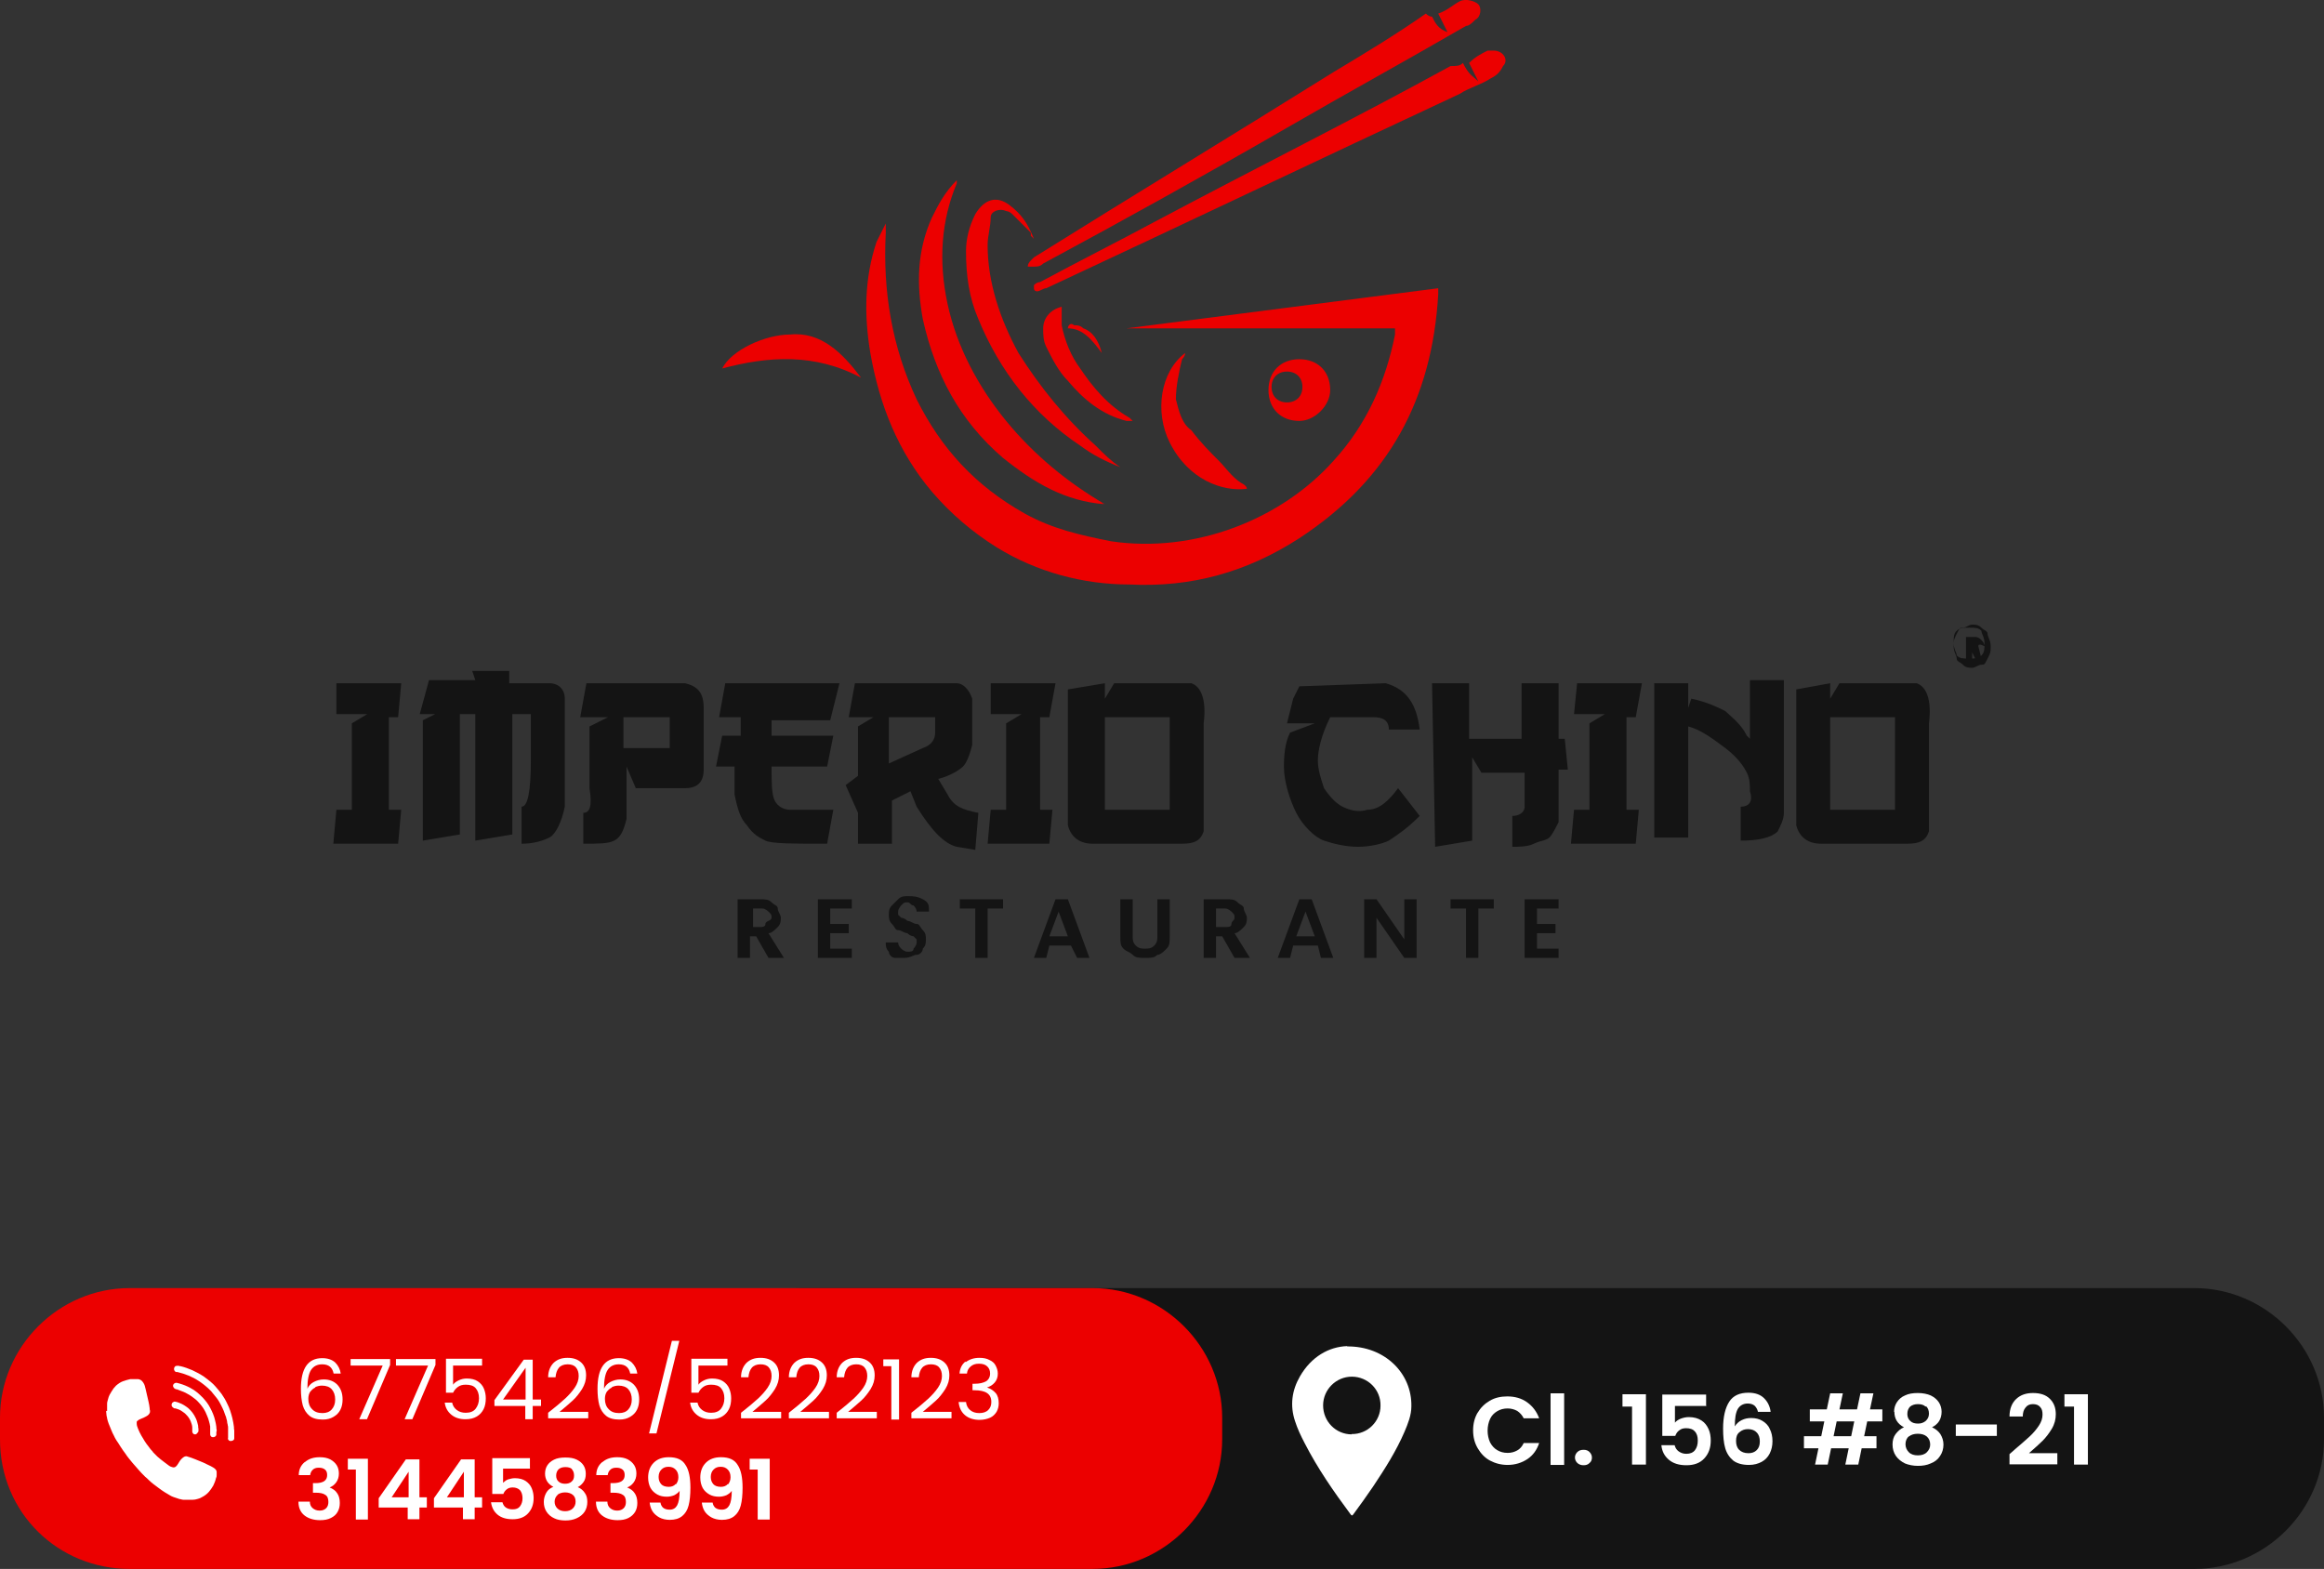 <?xml version="1.0" encoding="UTF-8"?><svg xmlns="http://www.w3.org/2000/svg" viewBox="0 0 75.3 50.84"><rect x="0" y="0" width="75.3" height="50.84" fill="#333333" stroke="none"/><defs><style>.d{fill:#fff;}.e{fill:#ec0000;}.f{fill:#141414;}</style></defs><g id="a"/><g id="b"><g id="c"><path class="f" d="M26,41.74h45.1c2.3,0,4.2,1.9,4.2,4.2v.7c0,2.3-1.9,4.2-4.2,4.2H26c-2.3,0-4.2-1.9-4.2-4.2v-.7c0-2.3,1.9-4.2,4.2-4.2Z"/><path class="e" d="M4.2,41.74h31.2c2.3,0,4.2,1.9,4.2,4.2v.7c0,2.3-1.9,4.2-4.2,4.2H4.2c-2.3,0-4.2-1.8-4.2-4.2v-.7c0-2.3,1.9-4.2,4.2-4.2Z"/><g><path class="f" d="M10.9,22.14h2.1l-.1,1.1h-.3v3h.4l-.1,1.1h-2.1l.1-1.1h.5v-2.8l.5-.3h-1v-1h0Z"/><path class="f" d="M15.3,21.74h1.2v.4h1.3c.3,0,.5,.2,.5,.5v3.5c-.1,.5-.3,.9-.5,1s-.5,.2-.9,.2v-1.2c.2,0,.3-.5,.3-1.5v-1.5h-.6v3.9l-1.2,.2v-4.1h-.5v3.9l-1.2,.2v-3.9l.4-.2h-.5l.3-1.1h1.5l-.1-.3h0Z"/><path class="f" d="M22.2,22.14c.4,.1,.6,.3,.6,.8v2c0,.4-.2,.6-.6,.6h-1.6l-.3-.7v1.7c-.1,.4-.2,.6-.4,.7-.2,.1-.5,.1-1,.1v-1c.2,0,.3-.2,.2-.8v-2l.6-.3h-.9l.2-1.1h3.2Zm-2,1.1v1h1.5v-1h-1.5Z"/><path class="f" d="M23.5,22.14h3.7l-.3,1.2h-1.9v.5h2l-.2,1h-1.8c0,.5,0,.9,.1,1.1s.3,.3,.5,.3h1.4l-.2,1.1c-1.1,0-1.8,0-2-.1s-.4-.2-.6-.5c-.2-.2-.3-.5-.4-1v-.9h-.6l.2-1h.6v-.6h-.7l.2-1.1h0Z"/><path class="f" d="M27.7,22.14h3.3c.2,0,.4,.2,.5,.5v1.5c-.1,.4-.2,.6-.3,.7-.1,.1-.4,.3-.8,.4l.3,.5c.2,.4,.5,.5,1,.6l-.1,1.2-.6-.1c-.4-.1-.8-.5-1.3-1.3l-.2-.5-.6,.3v1.4h-1.1v-1l-.4-.9,.4-.3v-1.6l.5-.3h-.8l.2-1.1h0Zm1.1,1.1v1.5l1.1-.5c.3-.1,.4-.3,.4-.5v-.5h-1.5Z"/><path class="f" d="M32.1,22.14h2.1l-.2,1.1h-.3v3h.4l-.1,1.1h-2l.1-1.1h.5v-2.8l.5-.3h-1v-1h0Z"/><path class="f" d="M35.8,22.14v.5l.3-.5h2.5c.3,.1,.5,.5,.4,1.3v3.5c-.1,.3-.3,.4-.7,.4h-2.9c-.4,0-.7-.2-.8-.6v-4.4l1.2-.2h0Zm0,1.1v3h2.1v-3h-2.1Z"/><path class="f" d="M44.9,22.14c.7,.2,1,.7,1.1,1.5h-1c0-.3-.2-.4-.5-.4h-1.4c-.3,.6-.4,1.1-.4,1.4s.1,.6,.2,.9c.2,.3,.4,.5,.6,.6s.5,.2,.8,.1c.4,0,.7-.3,1-.7l.7,.9c-.4,.4-.7,.6-1,.8-.2,.1-.6,.2-1,.2s-.8-.1-1.1-.2-.7-.5-.9-.9-.4-1-.4-1.5c0-.6,.1-.9,.2-1.1l.8-.3h-.9l.1-.4,.1-.4,.2-.4,2.8-.1h0Z"/><path class="f" d="M46.4,22.14h1.2v1.8h1.7v-1.8h1.2v1.8h.2l.1,1h-.3v1.7c-.1,.2-.2,.4-.3,.5s-.3,.1-.5,.2-.5,.1-.7,.1v-1c.2,0,.4-.1,.4-.3v-1.1h-1.4l-.3-.5v2.7l-1.2,.2-.1-5.3h0Z"/><path class="f" d="M51.1,22.14h2.1l-.2,1.1h-.3v3h.4l-.1,1.1h-2.1l.1-1.1h.5v-2.8l.5-.3h-1l.1-1h0Z"/><path class="f" d="M53.6,22.14h1.1v.8l.1-.3c.5,.1,.9,.3,1.1,.4,.2,.2,.5,.4,.7,.8l.1,.1v-1.9h1.1v4.3c0,.2-.1,.4-.2,.6-.2,.2-.6,.3-1.2,.3v-1.1c.3,0,.4-.2,.3-.5,0-.2,0-.4-.1-.6s-.3-.5-.7-.8-.8-.6-1.2-.7v3.6h-1.1v-5h0Z"/><path class="f" d="M59.3,22.14v.5l.3-.5h2.5c.3,.1,.5,.5,.4,1.3v3.5c-.1,.3-.3,.4-.7,.4h-2.8c-.4,0-.7-.2-.8-.6v-4.4l1.1-.2h0Zm0,1.1v3h2.1v-3h-2.1Z"/></g><g><path class="f" d="M24.9,31.04l-.4-.7h-.2v.7h-.4v-1.9h.7c.2,0,.3,0,.4,.1s.2,.1,.2,.2,.1,.2,.1,.3,0,.2-.1,.3-.2,.2-.3,.2l.5,.8h-.5Zm-.6-1h.3c.1,0,.2,0,.2-.1s.2-.1,.2-.2,0-.1-.1-.2c0,0-.1-.1-.2-.1h-.3v.6h-.1Z"/><path class="f" d="M26.9,29.44v.5h.6v.3h-.6v.5h.7v.3h-1.1v-1.9h1.1v.3h-.7Z"/><path class="f" d="M29,31.04c-.1,0-.2-.1-.2-.2-.1-.1-.1-.2-.1-.3h.4q0,.1,.1,.2s.1,.1,.2,.1,.2,0,.2-.1c0,0,.1-.1,.1-.2v-.1l-.1-.1s-.1,0-.2-.1c-.1,0-.2-.1-.3-.1s-.1-.1-.2-.2-.1-.2-.1-.3,0-.2,.1-.3l.2-.2c.1-.1,.2-.1,.3-.1,.2,0,.3,0,.5,.1s.2,.2,.2,.4h-.4q0-.1-.1-.2c-.1,0-.1-.1-.2-.1s-.1,0-.2,.1c0,0-.1,.1-.1,.2v.1l.1,.1s.1,0,.2,.1c.1,0,.2,.1,.3,.1s.1,.1,.2,.2,.1,.2,.1,.3,0,.2-.1,.3c0,.1-.1,.2-.2,.2s-.2,.1-.4,.1h-.3Z"/><path class="f" d="M32.5,29.14v.3h-.5v1.6h-.4v-1.6h-.5v-.3h1.4Z"/><path class="f" d="M34.7,30.64h-.7l-.1,.4h-.4l.7-1.9h.4l.7,1.9h-.4l-.2-.4h0Zm-.1-.3l-.3-.8-.3,.8h.6Z"/><path class="f" d="M36.7,29.14v1.2c0,.1,0,.2,.1,.3s.2,.1,.3,.1,.2,0,.3-.1,.1-.2,.1-.3v-1.2h.4v1.2c0,.2,0,.3-.1,.4s-.2,.2-.3,.2c-.1,.1-.2,.1-.4,.1s-.3,0-.4-.1-.2-.1-.3-.2c-.1-.1-.1-.2-.1-.4v-1.2h.4Z"/><path class="f" d="M40,31.04l-.4-.7h-.2v.7h-.4v-1.9h.7c.2,0,.3,0,.4,.1s.2,.1,.2,.2,.1,.2,.1,.3,0,.2-.1,.3-.2,.2-.3,.2l.5,.8h-.5Zm-.6-1h.3c.1,0,.2,0,.2-.1s.1-.1,.1-.2,0-.1-.1-.2c0,0-.1-.1-.2-.1h-.3v.6h0Z"/><path class="f" d="M42.7,30.64h-.8l-.1,.4h-.4l.7-1.9h.4l.7,1.9h-.4l-.1-.4h0Zm-.1-.3l-.3-.8-.3,.8h.6Z"/><path class="f" d="M45.9,31.04h-.4l-.9-1.3v1.3h-.4v-1.9h.4l.9,1.3v-1.3h.4v1.9Z"/><path class="f" d="M48.4,29.14v.3h-.5v1.6h-.4v-1.6h-.5v-.3h1.4Z"/><path class="f" d="M49.8,29.44v.5h.6v.3h-.6v.5h.7v.3h-1.1v-1.9h1.1v.3h-.7Z"/></g><path class="f" d="M64.2,20.34c.1,.1,.2,.1,.2,.2s.1,.2,.1,.4,0,.2-.1,.4-.1,.2-.2,.2-.2,.1-.3,.1-.2,0-.3-.1-.2-.1-.2-.2-.1-.2-.1-.4,0-.2,.1-.4,.1-.2,.2-.2,.2-.1,.3-.1,.2,0,.3,.1Zm0,.9c.1-.1,.1-.2,.1-.4s-.1-.3-.1-.4c-.1-.1-.2-.1-.4-.1s-.3,0-.4,.1-.1,.2-.1,.4,.1,.3,.1,.4c.1,.1,.2,.1,.4,.1s.3,0,.4-.1Zm-.1-.3h0l.1,.4h-.2l-.1-.2h0v.2h-.2v-.7h.3q.1,0,.2,.1t.1,.2q-.2-.1-.2,0h0Zm-.3-.1h0c0-.1,0,0,0,0Z"/><g><path class="e" d="M28.7,7.24v.3c-.1,1.9,.2,3.7,1,5.4,.8,1.6,1.9,2.8,3.5,3.7,.9,.5,1.8,.7,2.8,.9,2.7,.4,5.5-.7,7.2-2.6,1.1-1.2,1.7-2.6,2-4.1v-.2h-8.7l10.1-1.3v.2c-.2,3.4-1.6,6-4.5,7.9-1.7,1.1-3.5,1.6-5.5,1.5-1.5,0-3-.4-4.3-1.2-.8-.5-1.5-1.1-2.1-1.8-1.1-1.3-1.7-2.8-2-4.5-.2-1.2-.2-2.4,.2-3.6l.3-.6h0Z"/><path class="e" d="M46.4,.54c.1,.2,.2,.4,.5,.5l-.3-.6c.3-.1,.5-.3,.7-.4h0c.2-.1,.5,0,.6,.1,.1,.1,.1,.4-.1,.5-.1,.1-.2,.2-.3,.2-1.9,1.1-3.9,2.2-5.8,3.3-2.6,1.5-5.3,3-7.9,4.4-.1,.1-.2,.1-.3,.1h-.2q0-.1,.1-.2l.1-.1c3.2-2,6.5-4,9.7-6,1-.6,2-1.2,3-1.9q.1,.1,.2,.1Z"/><path class="e" d="M47.4,2.04c.2,.4,.3,.4,.5,.6l-.3-.6c.2-.2,.4-.3,.6-.4h.2c.3,0,.5,.3,.3,.5-.1,.2-.2,.3-.4,.4-.3,.2-.7,.3-1,.5-4.5,2.1-8.9,4.2-13.4,6.3-.1,0-.2,.1-.3,.1,0,0-.1,0-.1-.1v-.1q.1-.1,.2-.1c1.3-.7,2.5-1.3,3.8-2,3.2-1.7,6.4-3.3,9.5-5,.2,0,.3,0,.4-.1h0Z"/><path class="e" d="M35.8,16.34c-1.3-.1-2.3-.7-3.3-1.5-1.4-1.2-2.2-2.7-2.6-4.5-.2-1.1-.2-2.2,.3-3.3,.2-.4,.4-.8,.8-1.2v.1c-.5,1.2-.6,2.5-.3,3.9,.3,1.4,1,2.7,1.9,3.8,.9,1.1,2,2,3.2,2.7-.1-.1-.1,0,0,0h0Z"/><path class="e" d="M36.3,15.14c-.5-.2-.9-.4-1.3-.7-1.5-1-2.6-2.4-3.3-4.1-.3-.7-.4-1.4-.4-2.2,0-.4,.1-.8,.3-1.2,.3-.5,.7-.6,1.1-.3s.6,.6,.8,1.1l-.1-.1v-.1l-.6-.6c-.1-.1-.2-.1-.2-.1-.2-.1-.5,0-.5,.2,0,.3-.1,.6-.1,.9,0,1.2,.4,2.4,1,3.5,.7,1.1,1.5,2.1,2.5,3,.3,.3,.5,.5,.8,.7h0Z"/><path class="e" d="M40.4,15.84c-.8,.1-1.9-.3-2.5-1.5-.5-1-.3-2.3,.5-2.9q0,.1-.1,.2c-.1,.4-.2,.9-.2,1.3,.1,.4,.2,.8,.5,1,.3,.4,.6,.7,.9,1,.2,.2,.4,.5,.7,.7q.2,.1,.2,.2h0Z"/><path class="e" d="M27.9,12.24c-1.5-.8-3-.7-4.5-.3,.3-.6,1.4-1.1,2.2-1.1,1-.1,1.7,.6,2.3,1.4h0Z"/><path class="e" d="M42.1,13.64c-.6,0-1-.4-1-1s.4-1,1-1,1,.4,1,1c0,.5-.5,1-1,1h0Zm-.4-.6c.3,0,.5-.2,.5-.5s-.2-.5-.5-.5-.5,.2-.5,.5,.2,.5,.5,.5Z"/><path class="e" d="M34.4,9.94v.6c.1,.5,.3,1,.6,1.4,.4,.6,.9,1.2,1.6,1.6l.1,.1h-.2c-.8-.2-1.4-.7-1.9-1.3-.3-.3-.5-.7-.7-1.1-.1-.2-.1-.4-.1-.6,0-.3,.2-.6,.6-.7h0Z"/><path class="e" d="M35.7,11.44c-.3-.4-.6-.8-1.1-.8,0-.1,.1-.2,.2-.1,.1,0,.2,0,.3,.1,.3,.1,.5,.4,.6,.8h0Z"/></g><g><path class="d" d="M3.47,45.72h0s0-.08,0-.12c0,0,0-.01,0-.02,0-.01,0-.02,0-.03,0-.02,0-.05,0-.07,0-.05,.02-.09,.03-.14,.01-.05,.03-.1,.05-.14,.04-.07,.08-.14,.13-.21,.03-.03,.05-.06,.08-.09,.07-.06,.14-.11,.22-.14,.08-.03,.16-.05,.24-.07,.02,0,.04,0,.06,0,.02,0,.03,0,.05,0h.06s.04,0,.05,0c.01,0,.03,0,.04,0,.07,.01,.12,.05,.16,.11,.05,.07,.06,.14,.08,.22,.03,.13,.06,.26,.09,.39,.02,.08,.03,.15,.04,.23,0,.02,0,.05,.01,.07,0,.02,0,.03,0,.05-.02,.07-.07,.11-.13,.14-.05,.03-.1,.05-.15,.07-.04,.02-.08,.03-.11,.06-.02,.01-.04,.03-.04,.05,0,.02,0,.03,0,.05,0,.06,.02,.11,.04,.16,.03,.08,.07,.16,.11,.23,.07,.12,.14,.24,.23,.35,.04,.06,.09,.12,.14,.17h0s0,.01,.01,.02c.03,.03,.06,.06,.09,.09,.02,.02,.03,.03,.05,.05,.07,.06,.14,.12,.21,.17,.05,.04,.11,.08,.16,.12,.04,.03,.09,.05,.14,.06,.03,0,.06,0,.09-.03,.04-.03,.06-.08,.09-.12,.04-.07,.09-.14,.17-.19,.04-.02,.08-.03,.12-.01,.08,.02,.15,.05,.23,.08,.09,.04,.18,.07,.27,.11,.09,.04,.17,.08,.25,.12,.05,.03,.1,.05,.14,.09,.03,.03,.05,.06,.05,.1h0s0,.06,0,.09c0,.03,0,.07-.02,.1-.02,.09-.05,.17-.09,.25-.04,.07-.09,.14-.14,.2-.06,.07-.14,.13-.22,.17-.05,.03-.09,.05-.14,.06-.06,.02-.12,.03-.18,.03h-.01s-.04,0-.06,0c0,0-.01,0-.02,0h-.06s-.04,0-.05,0c-.03,0-.06,0-.08,0-.03,0-.07-.01-.1-.02-.04,0-.07-.02-.11-.03-.04-.01-.08-.03-.12-.04-.05-.02-.1-.04-.14-.07-.05-.03-.1-.06-.15-.09-.07-.04-.13-.09-.2-.14-.05-.04-.11-.08-.16-.12-.05-.04-.1-.08-.15-.13-.04-.04-.08-.08-.12-.11l-.02-.02c-.06-.06-.12-.12-.18-.19-.07-.08-.14-.16-.21-.24-.08-.1-.16-.19-.23-.3-.06-.08-.11-.15-.16-.23-.04-.07-.09-.14-.13-.2-.03-.05-.06-.1-.08-.15-.03-.06-.06-.11-.08-.17-.03-.07-.06-.14-.09-.22-.02-.06-.04-.11-.05-.17,0-.04-.02-.07-.02-.11,0-.03-.01-.07-.01-.1,0-.01,0-.02,0-.03h0Z"/><path class="d" d="M5.75,44.25s.06,.02,.1,.02c.13,.03,.26,.08,.38,.13,.13,.06,.26,.13,.38,.21,.08,.06,.16,.12,.23,.18,.06,.05,.11,.1,.16,.16,.06,.07,.12,.14,.18,.22,.07,.1,.13,.2,.18,.31,.08,.15,.13,.32,.17,.48,.02,.09,.04,.19,.05,.28,0,.04,0,.07,.01,.11,0,.01,0,.03,0,.04,0,0,0,.01,0,.02,0,.02,0,.03,0,.05v.13s0,.01,0,.02c0,.03-.02,.06-.05,.07-.06,.03-.12,.02-.15-.04,0-.02-.01-.03,0-.05,0-.01,0-.02,0-.04,0-.02,0-.04,0-.07,0-.01,0-.03,0-.04,0-.02,0-.03,0-.05,0,0,0,0,0-.01,0-.01,0-.02,0-.03,0-.03,0-.05,0-.08,0-.03,0-.06-.01-.08,0-.04-.02-.07-.02-.11,0-.04-.02-.09-.03-.13,0-.03-.02-.06-.03-.09-.02-.05-.03-.09-.05-.14-.01-.03-.03-.06-.04-.09-.02-.04-.04-.08-.06-.12-.05-.1-.11-.19-.18-.27-.04-.05-.09-.11-.13-.16-.07-.07-.14-.14-.22-.2-.06-.05-.12-.09-.18-.13-.21-.14-.44-.23-.69-.29-.01,0-.03,0-.04,0-.04-.01-.06-.04-.07-.08-.01-.05,.02-.11,.07-.12h.01s.03,0,.04,0h0Z"/><path class="d" d="M7.01,46.4h0s0,.06,0,.08c0,.01,0,.03-.01,.04-.02,.03-.04,.04-.07,.05-.01,0-.03,0-.04,0-.05,0-.08-.05-.08-.09,0-.03,0-.05,0-.08,0-.01,0-.02,0-.03,0-.02,0-.04,0-.06,0-.02,0-.05,0-.07,0-.02,0-.04-.01-.06,0-.04-.02-.08-.03-.13-.01-.05-.03-.1-.05-.15-.02-.05-.04-.1-.06-.14-.05-.1-.11-.19-.19-.28-.05-.06-.11-.12-.18-.17-.07-.05-.13-.1-.21-.14-.05-.03-.09-.05-.14-.07-.07-.03-.14-.05-.21-.08-.02,0-.04,0-.06-.02-.03-.01-.05-.04-.06-.07-.02-.07,.05-.13,.12-.12,.25,.06,.47,.16,.67,.32,.06,.05,.12,.11,.18,.17,.09,.1,.17,.2,.23,.32,.07,.13,.13,.27,.16,.41,.02,.07,.03,.14,.04,.21,0,.03,0,.06,.01,.09,0,.02,0,.03,0,.05h0Z"/><path class="d" d="M6.42,46.4s-.04,.07-.08,.08c-.01,0-.02,0-.03,0-.04,0-.07-.04-.08-.08,0,0,0-.01,0-.02,0-.04,0-.08,0-.12,0-.07-.03-.14-.05-.2-.03-.07-.07-.14-.13-.2-.05-.06-.11-.1-.17-.14-.06-.04-.12-.06-.19-.08-.03,0-.06,0-.08-.03-.03-.02-.05-.04-.05-.08,0-.06,.02-.08,.08-.11,.01,0,.03,0,.04,0,.04,.01,.09,.02,.13,.04,.11,.04,.2,.1,.29,.17,.1,.09,.18,.19,.24,.32,.04,.08,.06,.16,.08,.25,0,.03,0,.07,.01,.1,0,.03,0,.06,0,.09h0Z"/><path class="d" d="M7.59,46.61v-.19h0v.18h0Z"/><path class="d" d="M3.47,45.6v.11h0v-.1h0Z"/><path class="d" d="M6.81,46.38s0,.07,0,.11c0,0,0-.01,0-.02v-.09Z"/><path class="d" d="M6.42,46.4v-.09s0,.02,0,.03c0,.02,0,.04,0,.06h0Z"/><path class="d" d="M7.05,47.79v-.08s0,.05,0,.08Z"/><path class="d" d="M7.01,46.48v-.07s0,.05,0,.07Z"/><path class="d" d="M6.17,48.6s.05,0,.07,0c-.02,0-.05,0-.07,0Z"/><path class="d" d="M7.39,46.49s0,.04,0,.07v-.07Z"/><path class="d" d="M4.45,44.69s-.04,0-.05,0c.02,0,.04,0,.05,0Z"/><path class="d" d="M4.87,45.77s0-.03,0-.05c0,.02,0,.03,0,.05Z"/><path class="d" d="M6.05,48.6s.04,0,.05,0c-.02,0-.04,0-.05,0Z"/><path class="d" d="M7.01,46.4s0-.03,0-.05c0,.02,0,.03,0,.05Z"/><path class="d" d="M4.34,44.69s-.03,0-.05,0c.02,0,.03,0,.05,0Z"/><path class="d" d="M7.39,46.4s0,.03,0,.05c0-.02,0-.03,0-.05Z"/><path class="d" d="M5.75,44.25h-.04s.03,0,.04,0Z"/><path class="d" d="M5.67,45.43h-.04s.03,0,.04,0Z"/><path class="d" d="M4.44,46.13s0-.03,0-.05v.05Z"/><path class="d" d="M7.59,46.41s0-.03,0-.04c0,.01,0,.03,0,.04Z"/><path class="d" d="M6.9,46.57s.03,0,.04,0c-.01,0-.03,0-.04,0Z"/><path class="d" d="M4.71,47.83s.01,.01,.02,.02c0,0-.02,0-.02-.02Z"/><path class="d" d="M3.47,45.55s0,.02,0,.03c0-.01,0-.02,0-.03Z"/><path class="d" d="M3.47,45.72s0,.02,0,.03c0-.01,0-.02,0-.03Z"/><path class="d" d="M7.39,46.35s0,.02,0,.03c0-.01,0-.02,0-.03Z"/><path class="d" d="M6.31,46.48h.03s-.02,0-.03,0Z"/><path class="d" d="M4.98,47.06h-.01s.02-.01,.01,0Z"/></g><path class="d" d="M43.65,43.62c-.59,.02-1.16,.34-1.53,.98-.26,.45-.33,.94-.16,1.45,.08,.25,.19,.48,.31,.71,.42,.82,.94,1.57,1.49,2.31,.04,.05,.05,.05,.09,0,.22-.3,.43-.59,.64-.9,.38-.57,.75-1.15,1.02-1.78,.11-.26,.22-.53,.22-.82,.02-1.07-.86-1.95-2.08-1.94Zm.15,2.86c-.52,0-.93-.42-.93-.94,0-.51,.42-.93,.93-.93,.52,0,.94,.42,.93,.94,0,.51-.42,.93-.94,.92h0Z"/><g><path class="d" d="M47.87,45.79c.1-.17,.23-.3,.4-.4s.36-.14,.57-.14c.24,0,.46,.06,.64,.19,.18,.13,.31,.3,.39,.52h-.5c-.05-.1-.12-.18-.21-.24-.09-.05-.2-.08-.31-.08-.13,0-.24,.03-.34,.09-.1,.06-.18,.14-.23,.25s-.08,.24-.08,.38,.03,.27,.08,.38c.06,.11,.13,.19,.23,.25,.1,.06,.21,.09,.34,.09,.12,0,.22-.03,.31-.08,.09-.05,.16-.13,.21-.24h.5c-.07,.22-.2,.4-.38,.52-.18,.12-.4,.19-.64,.19-.21,0-.4-.05-.57-.14s-.3-.23-.4-.4c-.1-.17-.15-.36-.15-.58s.05-.41,.15-.58Z"/><path class="d" d="M50.68,45.15v2.32h-.44v-2.32h.44Z"/><path class="d" d="M51.11,47.41c-.05-.05-.08-.11-.08-.18s.03-.13,.08-.18c.05-.05,.12-.07,.2-.07s.14,.02,.19,.07c.05,.05,.08,.11,.08,.18s-.02,.13-.08,.18c-.05,.05-.11,.07-.19,.07s-.14-.02-.2-.07Z"/><path class="d" d="M52.57,45.58v-.4h.76v2.28h-.45v-1.88h-.3Z"/><path class="d" d="M55.29,45.56h-1.02v.54c.04-.05,.11-.1,.19-.13s.17-.05,.26-.05c.17,0,.3,.04,.41,.11,.11,.07,.18,.17,.23,.28,.05,.11,.07,.24,.07,.37,0,.24-.07,.43-.21,.58-.14,.15-.33,.22-.58,.22-.24,0-.43-.06-.57-.18-.14-.12-.22-.27-.24-.47h.43c.02,.08,.06,.15,.13,.2,.07,.05,.15,.08,.25,.08,.12,0,.22-.04,.28-.12,.06-.08,.09-.18,.09-.31s-.03-.23-.1-.3c-.06-.07-.16-.1-.28-.1-.09,0-.16,.02-.22,.07-.06,.04-.1,.1-.13,.18h-.42v-1.34h1.42v.39Z"/><path class="d" d="M56.85,45.55c-.05-.04-.12-.07-.22-.07-.14,0-.25,.06-.32,.17-.07,.12-.1,.3-.1,.57,.05-.08,.12-.15,.22-.2,.1-.05,.2-.07,.31-.07,.14,0,.26,.03,.36,.09,.1,.06,.19,.14,.24,.26,.06,.11,.09,.25,.09,.4,0,.15-.03,.28-.09,.4-.06,.12-.15,.21-.26,.27s-.25,.1-.41,.1c-.22,0-.39-.05-.51-.14-.12-.1-.21-.23-.26-.4-.05-.17-.07-.39-.07-.64,0-.38,.07-.67,.2-.87s.34-.29,.62-.29c.22,0,.39,.06,.51,.18s.19,.27,.21,.44h-.41c-.02-.09-.06-.15-.11-.2Zm-.49,.86c-.08,.06-.11,.16-.11,.28s.03,.22,.1,.29c.07,.07,.17,.11,.3,.11,.11,0,.2-.03,.27-.1s.1-.16,.1-.28-.03-.22-.1-.29c-.06-.07-.16-.11-.28-.11-.11,0-.2,.03-.28,.1Z"/><path class="d" d="M60.5,46.06l-.1,.48h.4v.39h-.48l-.11,.53h-.42l.11-.53h-.57l-.11,.53h-.41l.11-.53h-.47v-.39h.56l.1-.48h-.47v-.39h.55l.11-.52h.41l-.11,.52h.57l.11-.52h.42l-.11,.52h.4v.39h-.49Zm-.42,0h-.57l-.1,.48h.57l.1-.48Z"/><path class="d" d="M61.37,45.75c0-.11,.03-.22,.09-.31,.06-.09,.14-.17,.26-.22,.12-.06,.26-.08,.42-.08s.31,.03,.42,.08c.12,.06,.2,.13,.26,.22,.06,.09,.09,.2,.09,.31s-.03,.22-.08,.3-.13,.15-.23,.2c.11,.05,.2,.12,.27,.22,.06,.1,.1,.21,.1,.34,0,.14-.04,.27-.11,.37-.07,.11-.17,.19-.3,.24-.13,.06-.27,.08-.42,.08s-.3-.03-.42-.08c-.12-.06-.22-.14-.29-.24s-.11-.23-.11-.37c0-.13,.03-.25,.1-.34s.15-.17,.27-.22c-.21-.11-.31-.28-.31-.5Zm.48,.79c-.07,.06-.11,.15-.11,.26,0,.1,.04,.19,.11,.26,.07,.07,.17,.1,.29,.1s.22-.03,.29-.1c.07-.07,.11-.15,.11-.25,0-.11-.04-.2-.11-.26-.07-.06-.17-.09-.29-.09s-.22,.03-.29,.09Zm.54-.96c-.06-.06-.15-.08-.25-.08s-.19,.03-.25,.08c-.06,.06-.09,.14-.09,.24,0,.09,.03,.17,.1,.23,.06,.06,.15,.08,.25,.08s.18-.03,.25-.09c.06-.06,.1-.13,.1-.23,0-.1-.03-.18-.09-.24Z"/><path class="d" d="M64.7,46.16v.37h-1.33v-.37h1.33Z"/><path class="d" d="M65.28,46.97c.2-.17,.36-.31,.48-.42,.12-.11,.22-.23,.3-.35,.08-.12,.12-.24,.12-.36,0-.11-.02-.19-.08-.25-.05-.06-.13-.09-.23-.09s-.18,.03-.24,.11c-.06,.07-.09,.17-.09,.29h-.43c0-.25,.08-.44,.22-.57s.32-.19,.54-.19c.24,0,.42,.06,.55,.19,.13,.13,.19,.29,.19,.5,0,.16-.04,.32-.13,.47-.09,.15-.19,.28-.3,.39-.11,.11-.26,.24-.44,.4h.92v.36h-1.55v-.33l.16-.14Z"/><path class="d" d="M66.89,45.58v-.4h.76v2.28h-.45v-1.88h-.3Z"/></g><g><path class="d" d="M10.44,44.21c-.16,0-.28,.06-.36,.18-.08,.12-.12,.33-.12,.61,.04-.09,.11-.17,.21-.22,.1-.05,.2-.08,.32-.08,.19,0,.33,.06,.44,.17,.11,.12,.17,.27,.17,.48,0,.12-.02,.23-.07,.33-.05,.1-.12,.17-.22,.23-.1,.06-.21,.09-.35,.09-.19,0-.33-.04-.43-.12-.1-.08-.18-.2-.22-.34-.04-.15-.06-.33-.06-.54,0-.66,.23-.99,.69-.99,.18,0,.32,.05,.42,.14,.1,.1,.16,.22,.18,.36h-.23c-.04-.2-.16-.3-.37-.3Zm-.22,.75c-.07,.03-.12,.08-.17,.14-.04,.06-.06,.14-.06,.23,0,.14,.04,.25,.12,.33,.08,.09,.19,.13,.34,.13,.13,0,.23-.04,.3-.12,.07-.08,.11-.18,.11-.32,0-.14-.04-.25-.11-.33s-.18-.12-.32-.12c-.08,0-.15,.02-.22,.05Z"/><path class="d" d="M12.64,44.23l-.75,1.76h-.25l.76-1.74h-1.04v-.21h1.28v.19Z"/><path class="d" d="M14.11,44.23l-.75,1.76h-.25l.76-1.74h-1.04v-.21h1.28v.19Z"/><path class="d" d="M15.63,44.25h-.95v.62c.04-.06,.1-.1,.18-.14,.08-.04,.17-.06,.26-.06,.15,0,.27,.03,.36,.09,.09,.06,.16,.14,.2,.24s.06,.2,.06,.31c0,.13-.02,.25-.07,.35-.05,.1-.12,.18-.22,.24-.1,.06-.22,.09-.37,.09-.19,0-.34-.05-.46-.15s-.19-.23-.21-.39h.24c.02,.1,.07,.18,.15,.24,.08,.06,.17,.09,.29,.09,.14,0,.25-.04,.32-.13,.07-.09,.11-.2,.11-.34s-.04-.25-.11-.33c-.07-.08-.18-.11-.32-.11-.1,0-.18,.02-.25,.07-.07,.05-.12,.11-.16,.19h-.23v-1.1h1.17v.22Z"/><path class="d" d="M16.02,45.56v-.19l.95-1.31h.29v1.29h.27v.21h-.27v.43h-.24v-.43h-1Zm1.01-1.24l-.73,1.03h.73v-1.03Z"/><path class="d" d="M18.29,45.34c.13-.12,.24-.24,.33-.37,.09-.13,.13-.26,.13-.38,0-.12-.03-.21-.09-.28s-.15-.1-.27-.1-.22,.04-.28,.11-.1,.18-.11,.31h-.24c0-.2,.07-.36,.18-.47,.12-.11,.26-.16,.45-.16s.33,.05,.44,.15c.11,.1,.16,.24,.16,.42,0,.15-.04,.29-.13,.44-.09,.14-.19,.27-.3,.37s-.26,.23-.43,.37h.93v.21h-1.3v-.18c.23-.18,.41-.33,.54-.45Z"/><path class="d" d="M20.05,44.21c-.16,0-.28,.06-.36,.18-.08,.12-.12,.33-.12,.61,.04-.09,.11-.17,.21-.22s.2-.08,.32-.08c.19,0,.33,.06,.44,.17,.11,.12,.17,.27,.17,.48,0,.12-.02,.23-.07,.33s-.12,.17-.22,.23c-.1,.06-.21,.09-.35,.09-.19,0-.33-.04-.43-.12-.1-.08-.18-.2-.22-.34-.04-.15-.06-.33-.06-.54,0-.66,.23-.99,.69-.99,.18,0,.32,.05,.42,.14,.1,.1,.16,.22,.18,.36h-.23c-.04-.2-.16-.3-.37-.3Zm-.22,.75c-.07,.03-.12,.08-.17,.14-.04,.06-.06,.14-.06,.23,0,.14,.04,.25,.12,.33,.08,.09,.19,.13,.34,.13,.13,0,.23-.04,.3-.12,.07-.08,.11-.18,.11-.32,0-.14-.04-.25-.11-.33-.07-.08-.18-.12-.32-.12-.08,0-.15,.02-.22,.05Z"/><path class="d" d="M22.01,43.45l-.74,3h-.24l.74-3h.25Z"/><path class="d" d="M23.58,44.25h-.95v.62c.04-.06,.1-.1,.18-.14s.17-.06,.26-.06c.15,0,.27,.03,.36,.09,.09,.06,.16,.14,.2,.24s.06,.2,.06,.31c0,.13-.02,.25-.07,.35-.05,.1-.12,.18-.22,.24s-.22,.09-.37,.09c-.19,0-.34-.05-.46-.15s-.19-.23-.21-.39h.24c.02,.1,.07,.18,.15,.24,.08,.06,.17,.09,.29,.09,.14,0,.25-.04,.32-.13,.07-.09,.11-.2,.11-.34s-.04-.25-.11-.33c-.07-.08-.18-.11-.32-.11-.1,0-.18,.02-.25,.07-.07,.05-.12,.11-.16,.19h-.23v-1.1h1.17v.22Z"/><path class="d" d="M24.54,45.34c.13-.12,.24-.24,.33-.37,.09-.13,.13-.26,.13-.38,0-.12-.03-.21-.09-.28s-.15-.1-.27-.1-.22,.04-.28,.11-.1,.18-.11,.31h-.24c0-.2,.07-.36,.18-.47,.12-.11,.26-.16,.45-.16s.33,.05,.44,.15c.11,.1,.16,.24,.16,.42,0,.15-.04,.29-.13,.44-.09,.14-.19,.27-.3,.37s-.26,.23-.43,.37h.93v.21h-1.3v-.18c.23-.18,.41-.33,.54-.45Z"/><path class="d" d="M26.09,45.34c.13-.12,.24-.24,.33-.37,.09-.13,.13-.26,.13-.38,0-.12-.03-.21-.09-.28s-.15-.1-.27-.1-.22,.04-.28,.11-.1,.18-.11,.31h-.24c0-.2,.07-.36,.18-.47,.12-.11,.26-.16,.45-.16s.33,.05,.44,.15c.11,.1,.16,.24,.16,.42,0,.15-.04,.29-.13,.44-.09,.14-.19,.27-.3,.37s-.26,.23-.43,.37h.93v.21h-1.3v-.18c.23-.18,.41-.33,.54-.45Z"/><path class="d" d="M27.64,45.34c.13-.12,.24-.24,.33-.37,.09-.13,.13-.26,.13-.38,0-.12-.03-.21-.09-.28s-.15-.1-.27-.1-.22,.04-.28,.11-.1,.18-.11,.31h-.24c0-.2,.07-.36,.18-.47,.12-.11,.26-.16,.45-.16s.33,.05,.44,.15c.11,.1,.16,.24,.16,.42,0,.15-.04,.29-.13,.44-.09,.14-.19,.27-.3,.37s-.26,.23-.43,.37h.93v.21h-1.3v-.18c.23-.18,.41-.33,.54-.45Z"/><path class="d" d="M28.62,44.27v-.22h.51v1.95h-.25v-1.73h-.26Z"/><path class="d" d="M30.06,45.34c.13-.12,.24-.24,.33-.37,.09-.13,.13-.26,.13-.38,0-.12-.03-.21-.09-.28s-.15-.1-.27-.1-.22,.04-.28,.11-.1,.18-.11,.31h-.24c0-.2,.07-.36,.18-.47,.12-.11,.26-.16,.45-.16s.33,.05,.44,.15c.11,.1,.16,.24,.16,.42,0,.15-.04,.29-.13,.44-.09,.14-.19,.27-.3,.37s-.26,.23-.43,.37h.93v.21h-1.3v-.18c.23-.18,.41-.33,.54-.45Z"/><path class="d" d="M31.29,44.14c.12-.09,.26-.14,.45-.14,.12,0,.23,.02,.32,.07,.09,.04,.16,.1,.2,.18s.07,.16,.07,.26c0,.11-.03,.21-.1,.29s-.15,.13-.25,.16h0c.12,.04,.21,.1,.28,.18s.1,.2,.1,.33c0,.1-.02,.19-.07,.28-.05,.08-.12,.15-.21,.19s-.21,.07-.34,.07c-.19,0-.35-.05-.47-.15s-.19-.24-.21-.43h.24c.01,.11,.06,.2,.13,.26,.08,.07,.18,.1,.3,.1s.22-.03,.29-.1,.1-.15,.1-.26c0-.14-.05-.23-.14-.29-.09-.06-.23-.09-.41-.09h-.06v-.21h.06c.17,0,.29-.03,.38-.08,.08-.05,.13-.14,.13-.25,0-.1-.03-.17-.09-.23-.06-.06-.15-.09-.27-.09s-.2,.03-.27,.09c-.07,.06-.11,.13-.12,.23h-.24c.01-.17,.08-.3,.19-.39Z"/><path class="d" d="M9.89,47.37c.12-.1,.27-.15,.47-.15,.13,0,.24,.02,.34,.07,.09,.05,.16,.11,.21,.19,.05,.08,.07,.17,.07,.27,0,.11-.03,.21-.09,.29-.06,.08-.13,.13-.21,.16h0c.1,.04,.19,.1,.24,.18,.06,.08,.09,.19,.09,.32,0,.11-.02,.2-.07,.29s-.12,.15-.22,.2-.21,.07-.35,.07c-.2,0-.37-.05-.5-.15s-.2-.25-.2-.45h.37c0,.09,.03,.16,.09,.21s.13,.08,.23,.08c.09,0,.16-.03,.21-.08,.05-.05,.07-.12,.07-.2,0-.11-.03-.19-.1-.23-.07-.05-.17-.07-.32-.07h-.08v-.31h.08c.26,0,.38-.09,.38-.26,0-.08-.02-.14-.07-.18-.05-.04-.11-.06-.2-.06s-.15,.02-.2,.07c-.05,.05-.07,.1-.08,.17h-.37c0-.18,.07-.32,.19-.42Z"/><path class="d" d="M11.27,47.62v-.35h.65v1.97h-.39v-1.62h-.26Z"/><path class="d" d="M12.27,48.85v-.3l.88-1.26h.44v1.23h.24v.33h-.24v.38h-.38v-.38h-.95Zm.97-1.16l-.55,.83h.55v-.83Z"/><path class="d" d="M14.06,48.85v-.3l.88-1.26h.44v1.23h.24v.33h-.24v.38h-.38v-.38h-.95Zm.97-1.16l-.55,.83h.55v-.83Z"/><path class="d" d="M17.18,47.59h-.88v.46s.09-.09,.16-.11,.14-.04,.22-.04c.14,0,.26,.03,.35,.09,.09,.06,.16,.14,.2,.24,.04,.1,.06,.2,.06,.31,0,.21-.06,.37-.18,.5-.12,.13-.29,.19-.5,.19-.21,0-.37-.05-.49-.15-.12-.1-.19-.24-.21-.4h.37c.02,.07,.05,.13,.11,.17s.13,.06,.22,.06c.11,0,.19-.03,.24-.1,.05-.07,.08-.15,.08-.26s-.03-.2-.08-.26c-.06-.06-.14-.09-.24-.09-.08,0-.14,.02-.19,.06s-.09,.09-.11,.15h-.36v-1.16h1.22v.33Z"/><path class="d" d="M17.66,47.76c0-.1,.02-.19,.07-.27,.05-.08,.12-.14,.22-.19,.1-.05,.22-.07,.37-.07s.27,.02,.37,.07c.1,.05,.17,.11,.22,.19,.05,.08,.07,.17,.07,.27s-.02,.19-.07,.26c-.05,.07-.11,.13-.19,.17,.1,.04,.18,.11,.23,.19,.06,.08,.08,.18,.08,.29,0,.12-.03,.23-.09,.32-.06,.09-.15,.16-.26,.21-.11,.05-.23,.07-.36,.07s-.26-.02-.36-.07c-.11-.05-.19-.12-.25-.21-.06-.09-.09-.2-.09-.32,0-.11,.03-.21,.08-.3s.13-.15,.23-.19c-.18-.09-.27-.24-.27-.43Zm.41,.68c-.06,.05-.1,.13-.1,.22,0,.09,.03,.16,.09,.22,.06,.06,.15,.09,.25,.09s.19-.03,.25-.09c.06-.06,.09-.13,.09-.22,0-.1-.03-.17-.09-.22s-.15-.08-.25-.08-.19,.03-.25,.08Zm.47-.83c-.05-.05-.13-.07-.22-.07s-.16,.02-.22,.07c-.05,.05-.08,.12-.08,.21,0,.08,.03,.15,.08,.19,.05,.05,.13,.07,.21,.07s.16-.02,.21-.07c.06-.05,.08-.11,.08-.2,0-.09-.03-.16-.08-.21Z"/><path class="d" d="M19.53,47.37c.12-.1,.27-.15,.47-.15,.13,0,.24,.02,.34,.07,.09,.05,.16,.11,.21,.19,.05,.08,.07,.17,.07,.27,0,.11-.03,.21-.09,.29-.06,.08-.13,.13-.21,.16h0c.1,.04,.19,.1,.24,.18,.06,.08,.09,.19,.09,.32,0,.11-.02,.2-.07,.29-.05,.08-.12,.15-.22,.2s-.21,.07-.35,.07c-.2,0-.37-.05-.5-.15s-.2-.25-.2-.45h.37c0,.09,.03,.16,.09,.21s.13,.08,.23,.08c.09,0,.16-.03,.21-.08s.07-.12,.07-.2c0-.11-.03-.19-.1-.23-.07-.05-.17-.07-.32-.07h-.08v-.31h.08c.26,0,.38-.09,.38-.26,0-.08-.02-.14-.07-.18-.05-.04-.11-.06-.2-.06s-.15,.02-.2,.07c-.05,.05-.07,.1-.08,.17h-.37c0-.18,.07-.32,.19-.42Z"/><path class="d" d="M21.49,48.86c.05,.04,.12,.06,.21,.06,.11,0,.19-.05,.24-.14,.05-.09,.08-.25,.08-.47-.04,.06-.1,.1-.17,.14-.07,.03-.16,.05-.24,.05-.12,0-.22-.02-.31-.07s-.17-.12-.22-.21c-.05-.09-.08-.21-.08-.34,0-.2,.06-.36,.18-.48,.12-.12,.28-.18,.49-.18,.26,0,.44,.08,.54,.25,.11,.16,.16,.41,.16,.74,0,.23-.02,.43-.06,.58-.04,.15-.11,.26-.21,.34-.1,.08-.23,.12-.4,.12-.13,0-.25-.03-.34-.08-.09-.05-.17-.12-.22-.2-.05-.08-.08-.18-.09-.28h.35c.01,.08,.05,.14,.1,.18Zm.41-.76c.05-.06,.08-.14,.08-.23,0-.11-.03-.19-.09-.25-.06-.06-.13-.09-.23-.09s-.17,.03-.23,.09-.09,.14-.09,.24,.03,.17,.08,.23,.14,.09,.25,.09c.09,0,.17-.03,.22-.09Z"/><path class="d" d="M23.18,48.86c.05,.04,.12,.06,.21,.06,.11,0,.19-.05,.24-.14,.05-.09,.08-.25,.08-.47-.04,.06-.1,.1-.17,.14-.07,.03-.16,.05-.24,.05-.12,0-.22-.02-.31-.07s-.17-.12-.22-.21c-.05-.09-.08-.21-.08-.34,0-.2,.06-.36,.18-.48,.12-.12,.28-.18,.49-.18,.26,0,.44,.08,.54,.25,.11,.16,.16,.41,.16,.74,0,.23-.02,.43-.06,.58-.04,.15-.11,.26-.21,.34-.1,.08-.23,.12-.4,.12-.13,0-.25-.03-.34-.08-.09-.05-.17-.12-.22-.2-.05-.08-.08-.18-.09-.28h.35c.01,.08,.05,.14,.1,.18Zm.41-.76c.05-.06,.08-.14,.08-.23,0-.11-.03-.19-.09-.25-.06-.06-.13-.09-.23-.09s-.17,.03-.23,.09-.09,.14-.09,.24,.03,.17,.08,.23,.14,.09,.25,.09c.09,0,.17-.03,.22-.09Z"/><path class="d" d="M24.29,47.62v-.35h.65v1.97h-.39v-1.62h-.26Z"/></g></g></g></svg>